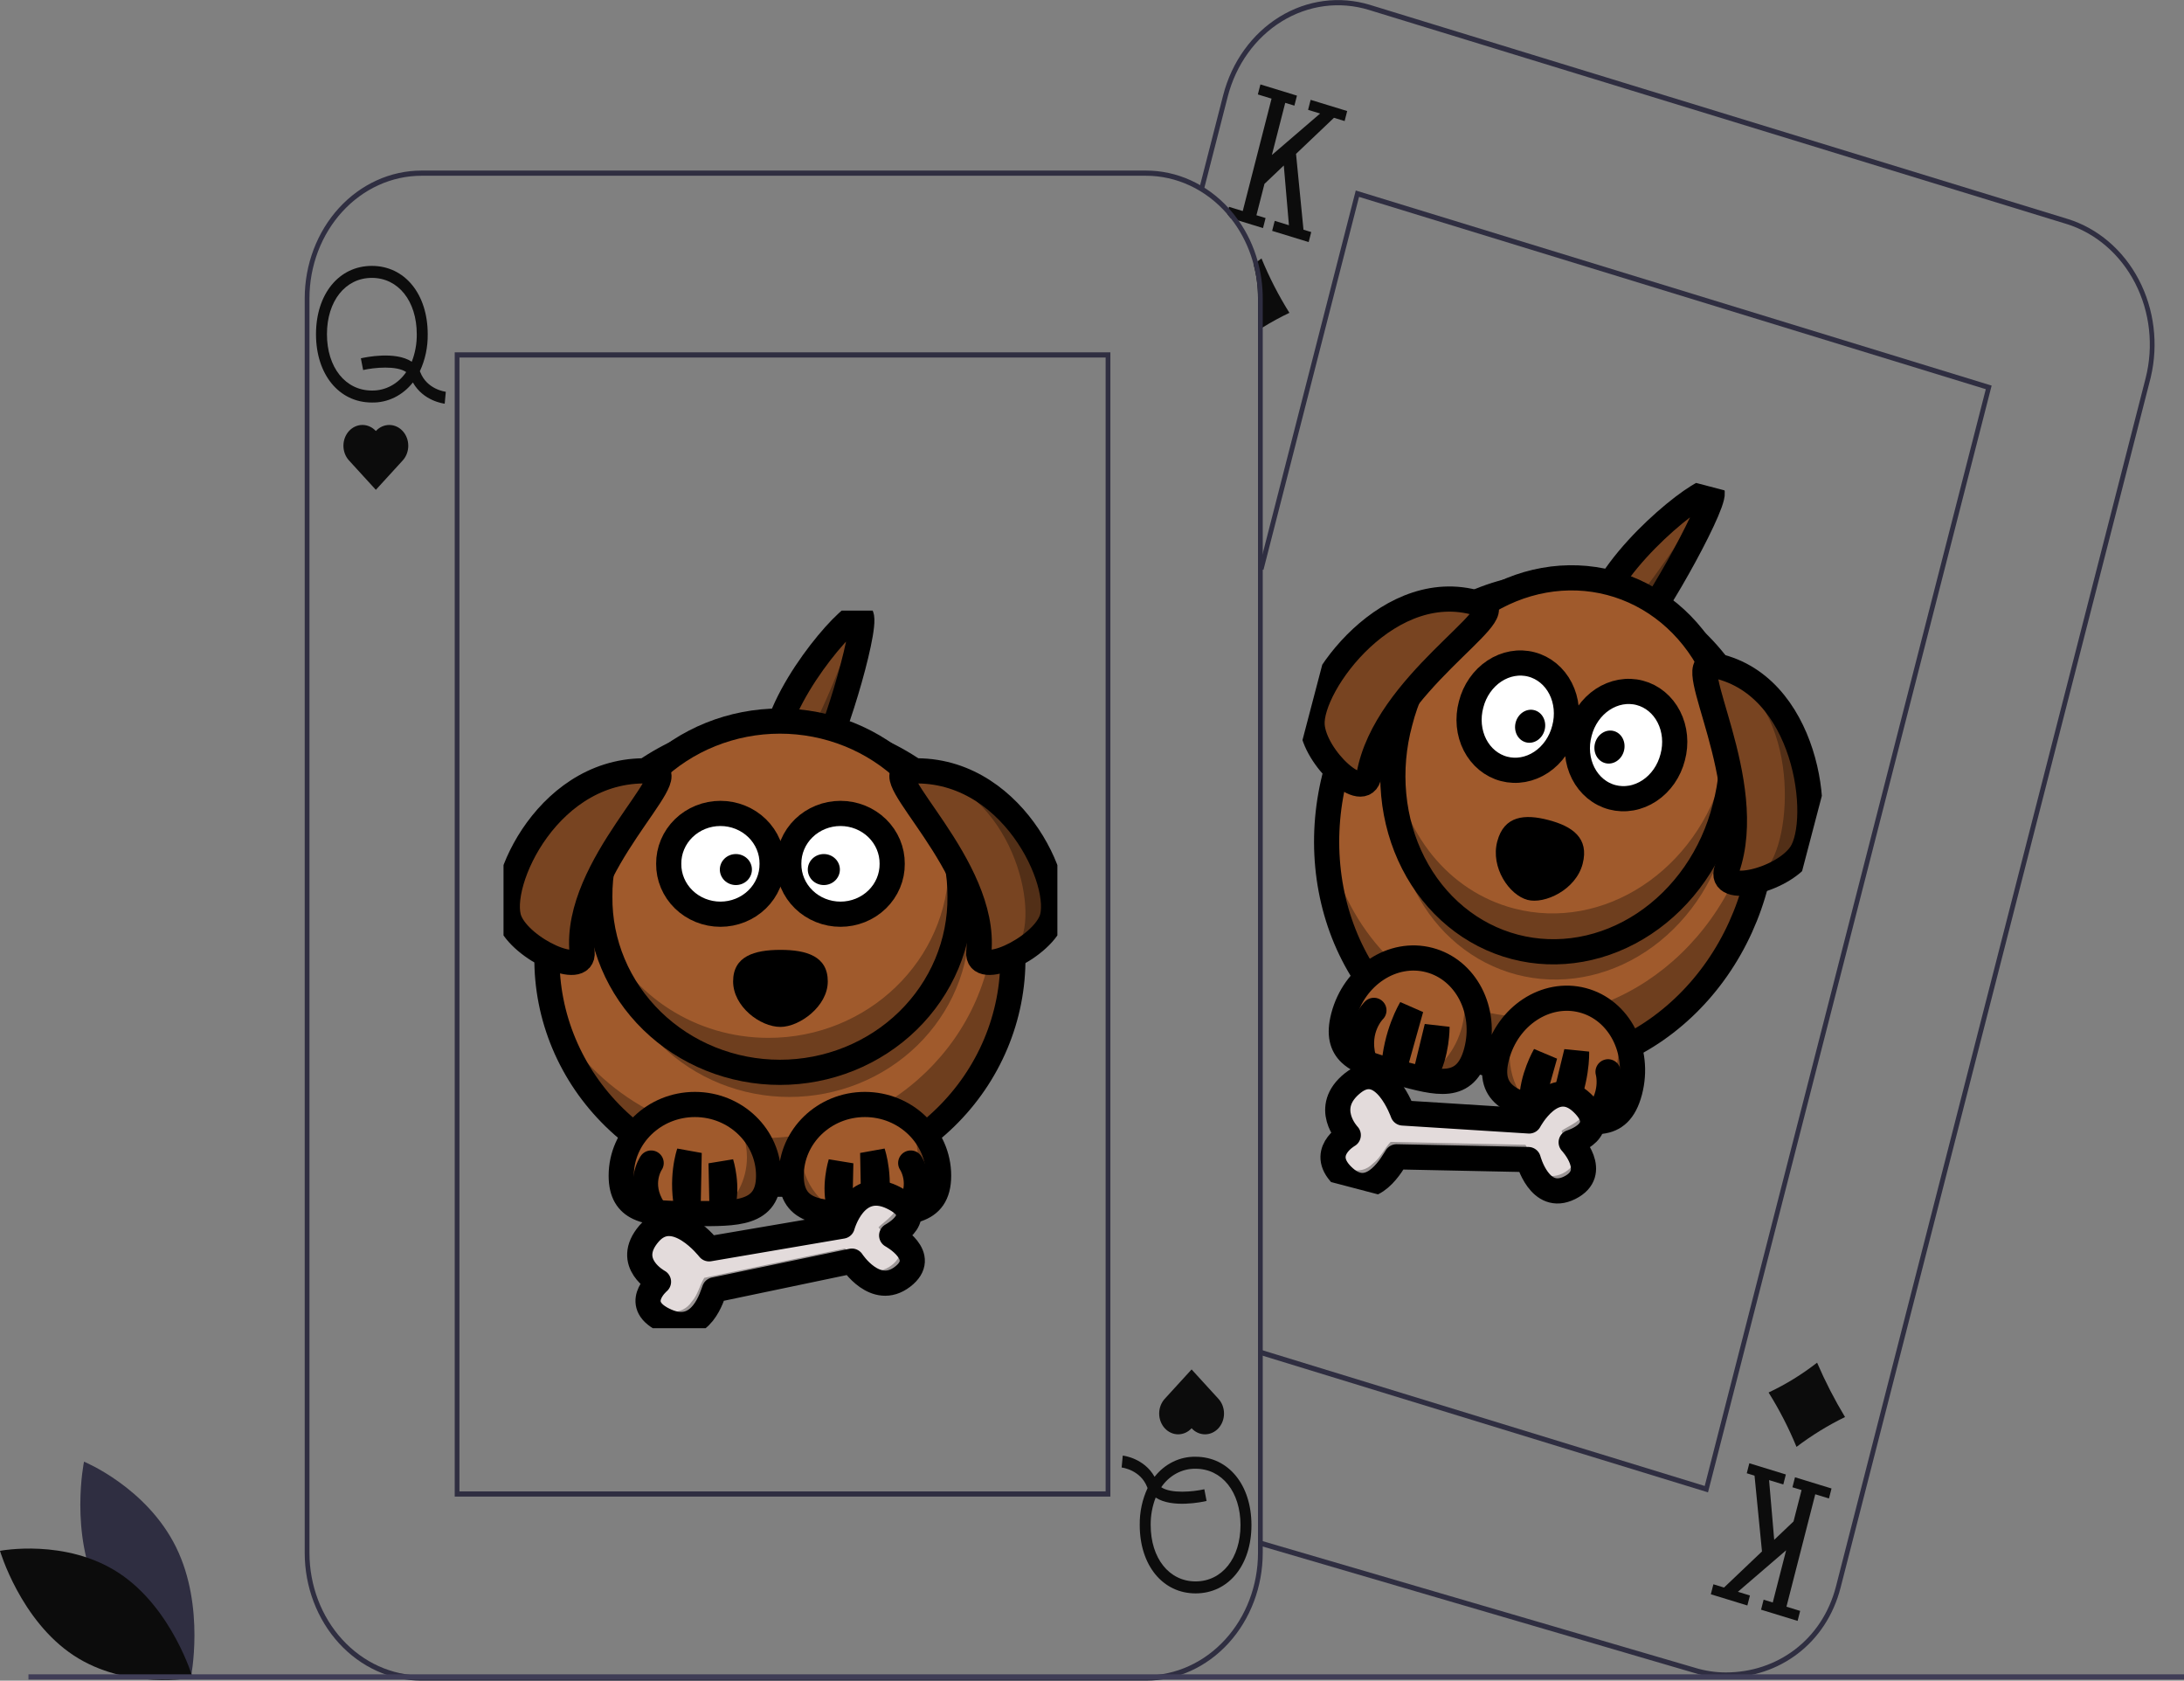 <svg width="347" height="267" viewBox="0 0 347 267" fill="none" xmlns="http://www.w3.org/2000/svg">
<rect x="0" y="0" width="347" height="267" fill="#808080" stroke="none"/>
<path d="M274.209 266.515C272.484 266.514 270.767 266.254 269.106 265.744L200.149 245.55L200.351 244.756L269.309 264.95C270.904 265.44 272.553 265.69 274.209 265.691C282.325 265.691 289.522 260.546 291.712 252L340.8 60.482H340.799L340.906 60.065C342.196 54.99 341.594 49.563 339.233 44.973C336.872 40.383 332.945 37.003 328.311 35.575L217.47 1.569C212.83 0.153 207.865 0.807 203.666 3.389C199.466 5.972 196.374 10.271 195.067 15.344L191.216 30.373L190.49 30.15L194.342 15.121C195.702 9.838 198.923 5.36 203.297 2.671C207.67 -0.019 212.841 -0.7 217.673 0.776L328.515 34.781C333.281 36.25 337.333 39.702 339.802 44.399C342.271 49.095 342.961 54.663 341.725 59.909L341.728 59.91L341.627 60.307L292.438 252.222C290.157 261.123 282.661 266.515 274.209 266.515Z" fill="#2F2E41"/>
<path d="M195.526 34.652L196.788 35.04L200.672 36.231L201.079 34.64L199.625 34.195L200.902 29.211L203.973 26.293L204.79 35.782L202.53 35.085L202.123 36.676L207.925 38.457L208.332 36.866L207.1 36.491L205.917 24.446L211.945 18.712L213.637 19.232L214.044 17.641L208.238 15.86L207.831 17.451L209.745 18.036L202.078 24.628L204.203 16.338L205.657 16.783L206.064 15.192L200.258 13.412L199.851 15.003L202.029 15.67L197.451 33.527L195.273 32.859L195.217 33.074L194.983 33.997L195.526 34.652Z" fill="#0C0C0C"/>
<path d="M204.866 49.698C203.416 50.385 202.001 51.157 200.627 52.01C200.375 52.167 200.122 52.328 199.874 52.489V47.39C199.875 45.555 199.638 43.73 199.169 41.969C199.387 41.821 199.61 41.66 199.828 41.499C200.028 41.355 200.231 41.206 200.431 41.058C201.671 44.077 203.155 46.968 204.866 49.698V49.698Z" fill="#0C0C0C"/>
<path d="M273.918 252.204L272.228 251.686L271.821 253.273L277.626 255.054L278.033 253.466L276.121 252.88L283.786 246.286L281.66 254.579L280.209 254.134L279.802 255.722L285.607 257.502L286.014 255.915L283.837 255.247L288.414 237.387L290.591 238.055L290.998 236.467L285.194 234.686L284.787 236.274L286.238 236.719L284.96 241.704L281.891 244.623L281.075 235.135L283.335 235.829L283.742 234.241L277.938 232.46L277.531 234.048L278.765 234.426L279.948 246.47L273.918 252.204Z" fill="#0C0C0C"/>
<path d="M280.997 221.218C283.713 219.943 286.297 218.354 288.705 216.479C289.995 219.47 291.478 222.357 293.143 225.118C290.444 226.431 287.863 228.018 285.434 229.857C284.193 226.839 282.707 223.948 280.997 221.218V221.218Z" fill="#0C0C0C"/>
<path d="M271.373 237.082L271.01 236.97L199.99 215.182L200.193 214.388L270.851 236.066L315.509 61.828L215.928 31.278L200.74 90.539L200.014 90.316L215.407 30.262L215.769 30.373L316.438 61.257L316.336 61.654L271.373 237.082Z" fill="#2F2E41"/>
<path d="M15.686 253.033C20.369 262.534 30.307 266.613 30.307 266.613C30.307 266.613 32.653 255.287 27.971 245.786C23.288 236.285 13.35 232.207 13.35 232.207C13.35 232.207 11.004 243.532 15.686 253.033Z" fill="#2F2E41"/>
<path d="M18.905 249.907C27.359 255.472 30.615 266.525 30.615 266.525C30.615 266.525 20.164 268.556 11.71 262.991C3.256 257.427 0 246.374 0 246.374C0 246.374 10.451 244.343 18.905 249.907Z" fill="#0C0C0C"/>
<path d="M199.828 41.499C199.18 39.163 198.15 36.974 196.788 35.04C196.303 34.349 195.778 33.692 195.217 33.074C193.496 31.178 191.449 29.674 189.194 28.648C186.939 27.622 184.521 27.095 182.079 27.097H66.962C62.045 27.102 57.33 29.242 53.852 33.046C50.375 36.851 48.419 42.009 48.414 47.39V246.707C48.419 252.087 50.375 257.246 53.852 261.05C57.33 264.855 62.045 266.995 66.962 267H182.079C186.997 266.995 191.712 264.855 195.189 261.05C198.666 257.246 200.622 252.087 200.627 246.707V47.39C200.629 45.394 200.36 43.408 199.828 41.499V41.499ZM199.874 246.707C199.868 251.869 197.991 256.817 194.655 260.467C191.319 264.116 186.797 266.169 182.079 266.176H66.962C62.245 266.169 57.722 264.116 54.386 260.467C51.05 256.817 49.173 251.869 49.168 246.707V47.39C49.173 42.228 51.05 37.28 54.386 33.63C57.722 29.98 62.245 27.927 66.962 27.921H182.079C184.495 27.92 186.885 28.458 189.104 29.503C191.323 30.548 193.323 32.077 194.983 33.997C195.168 34.211 195.349 34.43 195.526 34.652C198.33 38.186 199.874 42.709 199.874 47.39V246.707Z" fill="#2F2E41"/>
<path d="M66.778 59.129C66.757 59.075 66.732 59.026 66.709 58.975C67.558 57.156 67.987 55.136 67.957 53.093C67.957 46.703 64.308 42.241 59.082 42.241C53.857 42.241 50.207 46.703 50.207 53.093C50.207 59.483 53.857 63.946 59.082 63.946C60.316 63.973 61.539 63.702 62.666 63.152C63.792 62.601 64.794 61.785 65.599 60.762C67.272 63.724 70.506 64.115 70.655 64.132L70.832 62.237C70.71 62.223 67.839 61.855 66.778 59.129ZM59.082 62.042C54.881 62.042 51.947 58.362 51.947 53.093C51.947 47.825 54.881 44.145 59.082 44.145C63.283 44.145 66.217 47.825 66.217 53.093C66.234 54.596 65.963 56.085 65.422 57.465C62.825 55.739 57.992 56.771 57.337 56.922L57.695 58.785C59.47 58.378 63.001 58.052 64.538 59.107C63.907 60.035 63.083 60.786 62.134 61.296C61.186 61.806 60.139 62.062 59.082 62.042V62.042Z" fill="#0C0C0C"/>
<path d="M59.717 68.475C59.151 67.856 58.383 67.508 57.583 67.509C56.782 67.509 56.015 67.857 55.449 68.476C54.883 69.096 54.565 69.935 54.564 70.811C54.564 71.687 54.882 72.527 55.447 73.146L59.717 77.818L63.987 73.146C64.552 72.526 64.868 71.687 64.867 70.812C64.866 69.937 64.548 69.098 63.983 68.479C63.417 67.861 62.651 67.513 61.851 67.512C61.051 67.511 60.284 67.857 59.717 68.475V68.475Z" fill="#0C0C0C"/>
<path d="M182.263 236.244C182.284 236.298 182.31 236.347 182.333 236.399C181.483 238.218 181.054 240.237 181.084 242.28C181.084 248.67 184.734 253.133 189.959 253.133C195.185 253.133 198.834 248.67 198.834 242.28C198.834 235.89 195.185 231.427 189.959 231.427C188.726 231.4 187.502 231.671 186.375 232.222C185.249 232.772 184.247 233.588 183.443 234.611C181.769 231.649 178.535 231.258 178.386 231.242L178.21 233.136C178.331 233.15 181.203 233.518 182.263 236.244ZM189.959 233.331C194.16 233.331 197.094 237.011 197.094 242.28C197.094 247.549 194.16 251.229 189.959 251.229C185.758 251.229 182.824 247.549 182.824 242.28C182.807 240.778 183.078 239.289 183.619 237.908C186.216 239.635 191.049 238.603 191.704 238.452L191.347 236.588C189.571 236.995 186.04 237.321 184.503 236.266C185.134 235.338 185.958 234.588 186.907 234.077C187.856 233.567 188.902 233.311 189.959 233.331V233.331Z" fill="#0C0C0C"/>
<path d="M189.324 226.899C189.891 227.517 190.658 227.863 191.458 227.863C192.258 227.862 193.025 227.514 193.591 226.895C194.156 226.276 194.475 225.437 194.475 224.562C194.476 223.687 194.159 222.847 193.594 222.227L189.324 217.555L185.054 222.227C184.489 222.847 184.172 223.687 184.173 224.562C184.174 225.437 184.492 226.276 185.057 226.895C185.623 227.514 186.39 227.862 187.19 227.863C187.99 227.863 188.758 227.517 189.324 226.899V226.899Z" fill="#0C0C0C"/>
<path d="M146.087 236.929C146.17 237.201 146.241 237.477 146.305 237.753H149.101C149.327 237.495 149.536 237.22 149.726 236.929H146.087ZM72.245 55.971V237.753H176.42V55.971H72.245ZM175.666 236.929H72.998V56.795H175.666V236.929ZM146.087 236.929C146.17 237.201 146.241 237.477 146.305 237.753H149.101C149.327 237.495 149.536 237.22 149.726 236.929H146.087Z" fill="#2F2E41"/>
<path d="M347 265.99H4.521V266.814H347V265.99Z" fill="#3F3D56"/>
<g clip-path="url(#clip0_1_46)">
<path fill-rule="evenodd" clip-rule="evenodd" d="M122.9 119.466C123.35 110.626 134.601 97.728 136.551 97.583C138.501 97.438 132.351 118.017 130.701 119.466C129.051 120.915 123.05 119.901 122.9 119.466Z" fill="#784421" stroke="black" stroke-width="4" stroke-linejoin="round"/>
<path fill-rule="evenodd" clip-rule="evenodd" d="M136.551 97.58C136.395 97.591 136.176 97.688 135.915 97.852C135.627 101.669 129.042 117.059 127.467 118.177C126.579 118.808 124.692 118.739 123.002 118.448C122.957 118.79 122.918 119.132 122.9 119.463C123.05 119.898 129.051 120.912 130.701 119.463C132.351 118.014 138.501 97.434 136.551 97.579V97.58Z" fill="black" fill-opacity="0.314"/>
<path d="M160.928 152.013C160.977 156.738 160.055 161.427 158.216 165.806C156.378 170.186 153.659 174.17 150.217 177.528C146.775 180.887 142.679 183.553 138.164 185.372C133.649 187.191 128.806 188.128 123.914 188.128C119.022 188.128 114.179 187.191 109.665 185.372C105.15 183.553 101.053 180.887 97.611 177.528C94.169 174.17 91.451 170.186 89.612 165.806C87.774 161.427 86.852 156.738 86.9 152.013C86.852 147.287 87.774 142.598 89.612 138.219C91.451 133.839 94.169 129.855 97.611 126.497C101.053 123.138 105.15 120.472 109.665 118.653C114.179 116.834 119.022 115.897 123.914 115.897C128.806 115.897 133.649 116.834 138.164 118.653C142.679 120.472 146.775 123.138 150.217 126.497C153.659 129.855 156.378 133.839 158.216 138.219C160.055 142.598 160.977 147.287 160.928 152.013V152.013Z" fill="#A05A2C" stroke="black" stroke-width="4" stroke-linecap="round" stroke-linejoin="round"/>
<path d="M154.032 146.367C154.066 150.019 153.352 153.641 151.929 157.025C150.506 160.408 148.404 163.486 145.744 166.08C143.083 168.674 139.917 170.734 136.428 172.139C132.939 173.544 129.196 174.268 125.416 174.268C121.636 174.268 117.894 173.544 114.405 172.139C110.916 170.734 107.75 168.674 105.089 166.08C102.428 163.486 100.326 160.408 98.904 157.025C97.481 153.641 96.766 150.019 96.801 146.367C96.766 142.715 97.481 139.093 98.904 135.709C100.326 132.325 102.428 129.248 105.089 126.654C107.75 124.059 110.916 122 114.405 120.595C117.894 119.19 121.636 118.466 125.416 118.466C129.196 118.466 132.939 119.19 136.428 120.595C139.917 122 143.083 124.059 145.744 126.654C148.404 129.248 150.506 132.325 151.929 135.709C153.352 139.093 154.066 142.715 154.032 146.367V146.367Z" fill="black" fill-opacity="0.314"/>
<path d="M156.486 135.022C157.446 138.202 157.959 141.57 157.959 145.048C157.959 164.79 141.378 180.809 120.944 180.809C106.898 180.809 94.664 173.233 88.394 162.085C92.903 176.925 107.105 187.774 123.918 187.774C144.351 187.774 160.929 171.755 160.929 152.013C160.929 145.865 159.318 140.077 156.486 135.022V135.022Z" fill="black" fill-opacity="0.314"/>
<path d="M149.127 186.775C149.127 193.018 143.883 192.795 137.418 192.795C130.956 192.795 125.709 193.018 125.709 186.775C125.709 180.528 130.956 175.462 137.418 175.462C143.883 175.462 149.127 180.528 149.127 186.775ZM122.12 186.775C122.12 193.018 116.876 192.795 110.411 192.795C106.817 192.795 103.601 192.864 101.453 191.853C99.737 191.044 98.702 189.545 98.702 186.775C98.702 180.528 103.949 175.462 110.411 175.462C116.876 175.462 122.12 180.528 122.12 186.775Z" fill="#A05A2C" stroke="black" stroke-width="4" stroke-linecap="round" stroke-linejoin="round"/>
<path d="M103.835 192.065C101.192 188.05 103.457 184.766 103.457 184.766M114.719 191.882C115.769 188.598 114.569 184.766 114.569 184.766L114.719 191.882ZM109.31 192.613C108.023 187.323 109.496 183.126 109.496 183.126L109.31 192.613Z" stroke="black" stroke-width="4" stroke-linecap="round"/>
<path d="M152.532 142.454C152.566 146.106 151.852 149.728 150.429 153.112C149.006 156.495 146.904 159.573 144.244 162.167C141.583 164.761 138.417 166.821 134.928 168.226C131.439 169.631 127.696 170.355 123.916 170.355C120.136 170.355 116.394 169.631 112.905 168.226C109.416 166.821 106.25 164.761 103.589 162.167C100.928 159.573 98.826 156.495 97.404 153.112C95.981 149.728 95.266 146.106 95.301 142.454C95.266 138.802 95.981 135.18 97.404 131.796C98.826 128.413 100.928 125.335 103.589 122.741C106.25 120.146 109.416 118.087 112.905 116.682C116.394 115.277 120.136 114.553 123.916 114.553C127.696 114.553 131.439 115.277 134.928 116.682C138.417 118.087 141.583 120.146 144.244 122.741C146.904 125.335 149.006 128.413 150.429 131.796C151.852 135.18 152.566 138.802 152.532 142.454V142.454Z" fill="#A05A2C" stroke="black" stroke-width="4" stroke-linecap="round" stroke-linejoin="round"/>
<path d="M150.033 131.13C150.489 133.092 150.735 135.129 150.735 137.225C150.735 152.486 137.91 164.879 122.114 164.879C110.48 164.879 100.467 158.158 95.994 148.52C98.861 160.865 110.276 170.097 123.915 170.097C139.71 170.097 152.535 157.703 152.535 142.442C152.535 138.411 151.641 134.585 150.033 131.13Z" fill="black" fill-opacity="0.314"/>
<path d="M122.678 137.23C122.688 138.278 122.482 139.317 122.073 140.288C121.665 141.259 121.061 142.142 120.297 142.886C119.534 143.63 118.625 144.221 117.624 144.624C116.622 145.027 115.548 145.235 114.463 145.235C113.379 145.235 112.305 145.027 111.303 144.624C110.302 144.221 109.393 143.63 108.63 142.886C107.866 142.142 107.262 141.259 106.854 140.288C106.445 139.317 106.239 138.278 106.249 137.23C106.239 136.182 106.445 135.142 106.854 134.172C107.262 133.201 107.866 132.318 108.63 131.573C109.393 130.829 110.302 130.239 111.303 129.835C112.305 129.432 113.379 129.225 114.463 129.225C115.548 129.225 116.622 129.432 117.624 129.835C118.625 130.239 119.534 130.829 120.297 131.573C121.061 132.318 121.665 133.201 122.073 134.172C122.482 135.142 122.688 136.182 122.678 137.23ZM141.753 137.23C141.762 138.278 141.556 139.317 141.148 140.288C140.739 141.259 140.135 142.142 139.372 142.886C138.608 143.63 137.699 144.221 136.698 144.624C135.696 145.027 134.622 145.235 133.538 145.235C132.453 145.235 131.379 145.027 130.378 144.624C129.376 144.221 128.468 143.63 127.704 142.886C126.94 142.142 126.336 141.259 125.928 140.288C125.519 139.317 125.313 138.278 125.323 137.23C125.313 136.182 125.519 135.142 125.928 134.172C126.336 133.201 126.94 132.318 127.704 131.573C128.468 130.829 129.376 130.239 130.378 129.835C131.379 129.432 132.453 129.225 133.538 129.225C134.622 129.225 135.696 129.432 136.698 129.835C137.699 130.239 138.608 130.829 139.372 131.573C140.135 132.318 140.739 133.201 141.148 134.172C141.556 135.142 141.762 136.182 141.753 137.23Z" fill="white" stroke="black" stroke-width="4" stroke-linecap="round" stroke-linejoin="round"/>
<path d="M119.468 138.141C119.468 138.464 119.403 138.784 119.274 139.083C119.146 139.382 118.958 139.654 118.722 139.882C118.485 140.111 118.204 140.293 117.895 140.416C117.585 140.54 117.254 140.604 116.919 140.604C116.584 140.604 116.253 140.54 115.943 140.416C115.634 140.293 115.353 140.111 115.116 139.882C114.88 139.654 114.692 139.382 114.564 139.083C114.436 138.784 114.37 138.464 114.37 138.141C114.37 137.817 114.436 137.497 114.564 137.198C114.692 136.899 114.88 136.628 115.116 136.399C115.353 136.17 115.634 135.989 115.943 135.865C116.253 135.741 116.584 135.678 116.919 135.678C117.254 135.678 117.585 135.741 117.895 135.865C118.204 135.989 118.485 136.17 118.722 136.399C118.958 136.628 119.146 136.899 119.274 137.198C119.403 137.497 119.468 137.817 119.468 138.141V138.141ZM133.443 138.141C133.443 138.794 133.174 139.42 132.696 139.882C132.218 140.344 131.569 140.604 130.893 140.604C130.217 140.604 129.569 140.344 129.09 139.882C128.612 139.42 128.344 138.794 128.344 138.141C128.344 137.487 128.612 136.861 129.09 136.399C129.569 135.937 130.217 135.678 130.893 135.678C131.569 135.678 132.218 135.937 132.696 136.399C133.174 136.861 133.443 137.487 133.443 138.141V138.141ZM131.52 155.909C131.52 159.9 126.996 163.14 123.999 163.14C120.773 163.14 116.48 159.9 116.48 155.909C116.48 151.915 119.849 150.9 123.999 150.9C128.151 150.9 131.52 151.915 131.52 155.909Z" fill="black"/>
<path d="M143.568 177.149C144.984 179.027 145.827 181.343 145.827 183.841C145.827 187.456 144.075 190.67 141.354 192.757C145.881 192.589 149.127 191.685 149.127 186.777C149.127 182.711 146.904 179.143 143.568 177.149Z" fill="black" fill-opacity="0.314"/>
<path d="M144.319 192.065C146.962 188.05 144.697 184.766 144.697 184.766M133.435 191.882C132.384 188.598 133.585 184.766 133.585 184.766L133.435 191.882ZM138.844 192.613C140.131 187.323 138.658 183.126 138.658 183.126L138.844 192.613Z" stroke="black" stroke-width="4" stroke-linecap="round"/>
<path d="M116.417 177.149C117.833 179.027 118.676 181.343 118.676 183.841C118.676 187.456 116.924 190.67 114.203 192.757C118.73 192.589 121.976 191.685 121.976 186.777C121.976 182.711 119.753 179.143 116.417 177.149V177.149ZM127.275 181.125C126.246 182.843 125.706 184.793 125.709 186.777C125.709 191.853 129.174 192.65 133.941 192.774C129.207 190.867 126.798 186.337 127.275 181.125Z" fill="black" fill-opacity="0.314"/>
<path fill-rule="evenodd" clip-rule="evenodd" d="M103.763 122.509C87.287 121.385 78.704 140.567 80.954 146.219C82.784 150.813 92.891 155.448 92.483 151.233C91.16 137.558 108.902 122.86 103.763 122.509V122.509ZM144.237 122.509C160.713 121.385 169.296 140.567 167.046 146.219C165.216 150.813 155.109 155.448 155.517 151.233C156.84 137.558 139.098 122.86 144.237 122.509V122.509Z" fill="#784421" stroke="black" stroke-width="4" stroke-linejoin="round"/>
<path fill-rule="evenodd" clip-rule="evenodd" d="M145.758 122.461C161.028 125.445 165.156 144.897 161.883 149.862C161.157 150.961 159.855 151.944 158.367 152.732C161.391 152.057 165.888 149.135 167.049 146.219C169.227 140.744 161.238 122.571 145.758 122.461V122.461Z" fill="black" fill-opacity="0.314"/>
<path fill-rule="evenodd" clip-rule="evenodd" d="M113.513 204.916L135.345 200.348C135.345 200.348 139.071 206.131 143.391 202.835C147.708 199.539 141.669 196.267 141.669 196.267C141.669 196.267 147.732 193.07 141.771 190.198C135.81 187.328 133.821 194.786 133.821 194.786L112.664 198.395C112.664 198.395 107.162 191.27 103.118 195.974C99.077 200.679 104.624 203.626 104.624 203.626C104.624 203.626 100.175 207.362 105.848 209.867C111.524 212.374 113.216 205.597 113.513 204.916V204.916Z" fill="#E3DBDB" stroke="black" stroke-width="4" stroke-linejoin="round"/>
<path fill-rule="evenodd" clip-rule="evenodd" d="M109.484 195.467C110.075 196.015 110.633 196.574 111.176 197.047C111.248 197.035 111.317 197.021 111.389 197.009C110.867 196.505 110.219 195.945 109.484 195.467ZM142.161 190.398C142.263 190.531 142.353 190.673 142.437 190.818C143.04 192.563 140.517 193.992 139.584 194.963C139.923 195.603 140.751 196.026 141.42 196.58C141.993 196.261 147.141 193.05 142.161 190.398ZM101.954 200.812C102.227 201.458 102.647 202.009 103.076 202.441C103.646 201.786 102.605 201.339 101.954 200.812ZM142.197 196.595C142.329 196.742 142.443 196.91 142.533 197.087C144.342 199.322 141.339 202.067 138.969 201.925C136.641 201.876 135.717 199.705 134.253 198.337C126.975 199.858 119.174 201.478 111.896 203C111.155 204.174 110.894 205.704 109.904 206.786C108.419 209.058 105.122 208.823 103.136 207.27C103.097 207.249 103.064 207.22 103.028 207.197C103.229 208.104 104.003 209.052 105.851 209.87C111.527 212.377 113.216 205.597 113.513 204.916L135.87 200.252C135.87 200.252 139.077 206.133 143.394 202.838C146.904 200.16 143.568 197.499 142.197 196.595V196.595Z" fill="black" fill-opacity="0.314"/>
</g>
<g clip-path="url(#clip1_1_46)">
<path fill-rule="evenodd" clip-rule="evenodd" d="M253.586 97.436C256.396 88.381 270.051 77.675 271.849 77.987C273.648 78.298 262.504 98.171 260.622 99.282C258.74 100.394 253.603 97.923 253.586 97.436Z" fill="#784421" stroke="black" stroke-width="4" stroke-linejoin="round"/>
<path fill-rule="evenodd" clip-rule="evenodd" d="M271.85 77.984C271.706 77.959 271.482 78.007 271.202 78.115C269.905 82.003 259.78 96.395 258.055 97.181C257.083 97.625 255.399 97.107 253.955 96.406C253.821 96.75 253.693 97.094 253.587 97.433C253.604 97.919 258.74 100.391 260.623 99.279C262.505 98.168 273.648 78.295 271.85 77.984L271.85 77.984Z" fill="black" fill-opacity="0.314"/>
<path d="M279.038 140.167C277.797 145.076 275.69 149.717 272.841 153.821C269.992 157.925 266.456 161.411 262.438 164.077C258.421 166.743 254 168.536 249.433 169.353C244.866 170.171 240.243 169.995 235.831 168.838C231.418 167.68 227.304 165.563 223.727 162.609C220.149 159.655 217.178 155.923 214.987 151.627C212.796 147.332 211.426 142.56 210.959 137.586C210.491 132.611 210.935 127.534 212.263 122.648C213.505 117.739 215.611 113.098 218.46 108.994C221.31 104.89 224.845 101.404 228.863 98.738C232.881 96.072 237.301 94.279 241.868 93.462C246.435 92.644 251.059 92.82 255.471 93.977C259.883 95.135 263.997 97.252 267.575 100.206C271.153 103.16 274.123 106.893 276.315 111.188C278.506 115.483 279.875 120.255 280.343 125.229C280.81 130.204 280.367 135.281 279.038 140.167V140.167Z" fill="#A05A2C" stroke="black" stroke-width="4" stroke-linecap="round" stroke-linejoin="round"/>
<path d="M274.352 132.684C273.39 136.477 271.761 140.062 269.558 143.232C267.355 146.402 264.621 149.094 261.516 151.153C258.411 153.212 254.995 154.597 251.466 155.228C247.936 155.859 244.364 155.723 240.954 154.828C237.545 153.934 234.365 152.298 231.601 150.016C228.836 147.734 226.539 144.85 224.845 141.532C223.15 138.214 222.091 134.527 221.728 130.683C221.365 126.84 221.705 122.917 222.729 119.14C223.691 115.347 225.321 111.762 227.524 108.592C229.727 105.422 232.46 102.729 235.566 100.67C238.671 98.611 242.087 97.227 245.616 96.596C249.145 95.965 252.718 96.101 256.127 96.995C259.537 97.89 262.716 99.525 265.481 101.808C268.246 104.09 270.542 106.973 272.237 110.291C273.931 113.61 274.991 117.297 275.354 121.14C275.717 124.984 275.376 128.907 274.352 132.684V132.684Z" fill="black" fill-opacity="0.314"/>
<path d="M279.651 121.507C279.652 125.03 279.199 128.642 278.253 132.246C272.885 152.706 253.573 165.385 235.142 160.55C222.472 157.226 213.497 146.478 210.872 133.441C210.904 149.888 220.765 164.493 235.93 168.472C254.361 173.308 273.671 160.628 279.039 140.168C280.71 133.796 280.831 127.416 279.651 121.507V121.507Z" fill="black" fill-opacity="0.314"/>
<path d="M258.941 173.402C257.243 179.872 252.574 178.4 246.742 176.87C240.913 175.341 236.119 174.33 237.817 167.86C239.516 161.386 245.626 157.377 251.455 158.906C257.287 160.436 260.639 166.928 258.941 173.402ZM234.581 167.01C232.883 173.481 228.213 172.009 222.382 170.479C219.14 169.628 216.22 168.939 214.558 167.382C213.23 166.138 212.703 164.34 213.457 161.468C215.155 154.995 221.266 150.986 227.095 152.515C232.926 154.045 236.279 160.537 234.581 167.01Z" fill="#A05A2C" stroke="black" stroke-width="4" stroke-linecap="round" stroke-linejoin="round"/>
<path d="M216.649 168.166C215.356 163.38 218.292 160.512 218.292 160.512M226.516 170.552C228.356 167.397 228.315 163.142 228.315 163.142L226.516 170.552ZM221.438 170.029C221.716 164.243 224.185 160.241 224.185 160.241L221.438 170.029Z" stroke="black" stroke-width="4" stroke-linecap="round"/>
<path d="M274.063 128.273C273.101 132.066 271.472 135.651 269.269 138.822C267.066 141.992 264.332 144.684 261.227 146.743C258.122 148.802 254.706 150.187 251.177 150.818C247.647 151.448 244.075 151.313 240.665 150.418C237.256 149.523 234.076 147.888 231.311 145.606C228.546 143.324 226.25 140.44 224.556 137.122C222.861 133.804 221.802 130.116 221.439 126.273C221.076 122.429 221.416 118.506 222.44 114.73C223.402 110.937 225.032 107.351 227.235 104.181C229.438 101.011 232.171 98.319 235.276 96.26C238.382 94.201 241.798 92.816 245.327 92.185C248.856 91.555 252.429 91.69 255.838 92.585C259.248 93.48 262.427 95.115 265.192 97.397C267.957 99.679 270.253 102.563 271.948 105.881C273.642 109.199 274.702 112.887 275.065 116.73C275.428 120.573 275.087 124.497 274.063 128.273V128.273Z" fill="#A05A2C" stroke="black" stroke-width="4" stroke-linecap="round" stroke-linejoin="round"/>
<path d="M274.889 115.945C274.766 118.087 274.434 120.257 273.864 122.429C269.715 138.245 254.776 148.055 240.529 144.317C230.035 141.564 222.83 132.228 221.416 121.181C220.645 134.653 228.432 146.922 240.734 150.15C254.981 153.888 269.92 144.078 274.069 128.262C275.166 124.084 275.4 119.907 274.889 115.945Z" fill="black" fill-opacity="0.314"/>
<path d="M248.556 115.794C248.279 116.882 247.811 117.911 247.178 118.82C246.546 119.73 245.761 120.502 244.87 121.093C243.979 121.683 242.998 122.081 241.986 122.261C240.973 122.442 239.947 122.403 238.969 122.146C237.991 121.89 237.078 121.42 236.285 120.766C235.491 120.111 234.832 119.284 234.345 118.332C233.859 117.379 233.554 116.321 233.45 115.219C233.345 114.116 233.442 112.99 233.736 111.906C234.012 110.818 234.48 109.789 235.113 108.88C235.746 107.97 236.53 107.198 237.421 106.607C238.313 106.017 239.293 105.62 240.306 105.439C241.319 105.258 242.344 105.297 243.322 105.554C244.301 105.81 245.213 106.28 246.007 106.934C246.8 107.589 247.459 108.416 247.946 109.369C248.432 110.321 248.737 111.379 248.842 112.481C248.946 113.584 248.849 114.71 248.556 115.794ZM265.761 120.308C265.484 121.396 265.016 122.425 264.384 123.334C263.751 124.244 262.966 125.016 262.075 125.607C261.184 126.197 260.204 126.595 259.191 126.775C258.178 126.956 257.153 126.917 256.174 126.66C255.196 126.404 254.283 125.934 253.49 125.28C252.696 124.625 252.037 123.798 251.551 122.846C251.064 121.893 250.76 120.835 250.655 119.733C250.55 118.63 250.648 117.504 250.941 116.42C251.217 115.332 251.686 114.303 252.318 113.394C252.951 112.484 253.735 111.712 254.627 111.121C255.518 110.531 256.498 110.134 257.511 109.953C258.524 109.772 259.549 109.811 260.528 110.068C261.506 110.324 262.418 110.794 263.212 111.448C264.006 112.103 264.665 112.93 265.151 113.883C265.638 114.835 265.942 115.893 266.047 116.995C266.151 118.098 266.054 119.224 265.761 120.308Z" fill="white" stroke="black" stroke-width="4" stroke-linecap="round" stroke-linejoin="round"/>
<path d="M245.413 115.979C245.325 116.314 245.178 116.63 244.981 116.91C244.784 117.189 244.541 117.426 244.265 117.607C243.99 117.788 243.687 117.91 243.374 117.965C243.061 118.02 242.745 118.007 242.443 117.928C242.141 117.849 241.859 117.704 241.614 117.503C241.369 117.301 241.165 117.047 241.013 116.754C240.862 116.461 240.766 116.135 240.732 115.795C240.698 115.455 240.725 115.107 240.813 114.772C240.901 114.437 241.048 114.12 241.245 113.841C241.441 113.562 241.685 113.325 241.96 113.144C242.236 112.963 242.539 112.841 242.852 112.786C243.164 112.731 243.481 112.743 243.783 112.823C244.085 112.902 244.366 113.046 244.612 113.248C244.857 113.449 245.061 113.704 245.213 113.997C245.364 114.29 245.459 114.616 245.494 114.956C245.528 115.296 245.5 115.643 245.413 115.979V115.979ZM258.017 119.286C257.84 119.963 257.427 120.548 256.87 120.914C256.313 121.28 255.658 121.395 255.048 121.235C254.438 121.075 253.924 120.653 253.618 120.061C253.313 119.469 253.241 118.756 253.418 118.079C253.596 117.402 254.008 116.816 254.565 116.451C255.122 116.085 255.778 115.97 256.388 116.13C256.997 116.29 257.512 116.712 257.818 117.304C258.123 117.896 258.195 118.609 258.017 119.286V119.286ZM251.452 137.245C250.366 141.382 245.404 143.67 242.701 142.96C239.792 142.197 236.801 137.823 237.886 133.686C238.972 129.547 242.287 129.293 246.029 130.275C249.775 131.257 252.538 133.106 251.452 137.245Z" fill="black"/>
<path d="M256.544 162.11C257.31 164.391 257.441 166.991 256.762 169.581C255.779 173.327 253.324 176.243 250.303 177.762C254.432 178.659 257.606 178.49 258.94 173.405C260.046 169.19 259.011 164.966 256.544 162.11Z" fill="black" fill-opacity="0.314"/>
<path d="M253.165 177.747C256.641 174.212 255.491 170.272 255.491 170.272M243.397 174.982C243.343 171.33 245.467 167.642 245.467 167.642L243.397 174.982ZM248.078 177.019C250.677 171.841 250.489 167.143 250.489 167.143L248.078 177.019Z" stroke="black" stroke-width="4" stroke-linecap="round"/>
<path d="M232.054 155.684C232.82 157.966 232.951 160.566 232.272 163.155C231.289 166.901 228.834 169.818 225.813 171.337C229.942 172.234 233.116 172.065 234.45 166.979C235.556 162.765 234.521 158.541 232.054 155.684V155.684ZM240.766 162.375C239.371 163.912 238.353 165.805 237.816 167.863C236.436 173.122 239.345 174.769 243.611 176.026C239.86 172.929 238.918 167.664 240.766 162.375Z" fill="black" fill-opacity="0.314"/>
<path fill-rule="evenodd" clip-rule="evenodd" d="M235.496 96.062C220.94 90.997 207.983 108.846 208.475 115.236C208.877 120.431 216.733 127.626 217.511 123.162C220.036 108.676 240.037 97.641 235.496 96.062V96.062ZM272.004 105.64C287.172 108.374 289.698 130.285 286.132 135.61C283.232 139.939 272.855 142.35 274.369 138.079C279.281 124.219 267.273 104.787 272.004 105.64V105.64Z" fill="#784421" stroke="black" stroke-width="4" stroke-linejoin="round"/>
<path fill-rule="evenodd" clip-rule="evenodd" d="M273.389 105.95C286.352 112.656 284.786 133.793 280.484 138.165C279.53 139.131 278.089 139.842 276.532 140.306C279.443 140.322 284.294 138.358 286.134 135.611C289.588 130.452 287.323 109.727 273.389 105.95V105.95Z" fill="black" fill-opacity="0.314"/>
<path fill-rule="evenodd" clip-rule="evenodd" d="M221.884 183.775L242.818 184.208C242.818 184.208 244.607 191.082 249.4 188.689C254.19 186.295 249.632 181.475 249.632 181.475C249.632 181.475 255.971 179.596 251.375 175.208C246.778 170.824 242.956 178.082 242.956 178.082L222.891 176.816C222.891 176.816 219.866 168.13 214.939 172.048C210.015 175.967 214.217 180.335 214.217 180.335C214.217 180.335 209.188 183.154 213.624 187.092C218.062 191.034 221.431 184.411 221.884 183.775V183.775Z" fill="#E3DBDB" stroke="black" stroke-width="4" stroke-linejoin="round"/>
<path fill-rule="evenodd" clip-rule="evenodd" d="M220.819 173.029C221.203 173.737 221.554 174.448 221.916 175.067C221.984 175.072 222.05 175.073 222.118 175.078C221.784 174.432 221.352 173.699 220.819 173.029ZM251.672 175.508C251.728 175.67 251.77 175.839 251.807 176.009C251.876 177.96 249.212 178.844 248.106 179.629C248.238 180.373 248.87 181.008 249.323 181.74C249.926 181.545 255.443 179.435 251.672 175.508ZM212.573 176.786C212.644 177.521 212.873 178.191 213.143 178.74C213.835 178.196 213.017 177.487 212.573 176.786ZM250.02 181.939C250.098 182.123 250.156 182.325 250.189 182.529C251.213 185.273 247.758 187.407 245.658 186.699C243.572 186.097 243.329 183.629 242.38 181.864C235.401 181.719 227.925 181.552 220.946 181.407C219.959 182.448 219.307 183.973 218.12 184.859C216.163 186.863 213.253 185.839 211.884 183.759C211.854 183.729 211.832 183.691 211.806 183.658C211.741 184.646 212.181 185.811 213.626 187.096C218.064 191.038 221.431 184.411 221.884 183.775L243.318 184.233C243.318 184.233 244.611 191.087 249.402 188.693C253.296 186.748 251.01 183.201 250.02 181.939V181.939Z" fill="black" fill-opacity="0.314"/>
</g>
<defs>
<clipPath id="clip0_1_46">
<rect width="88" height="114" fill="white" transform="translate(80 97)"/>
</clipPath>
<clipPath id="clip1_1_46">
<rect width="82.064" height="122.148" fill="white" transform="translate(220.998 64) rotate(14.701)"/>
</clipPath>
</defs>
</svg>
